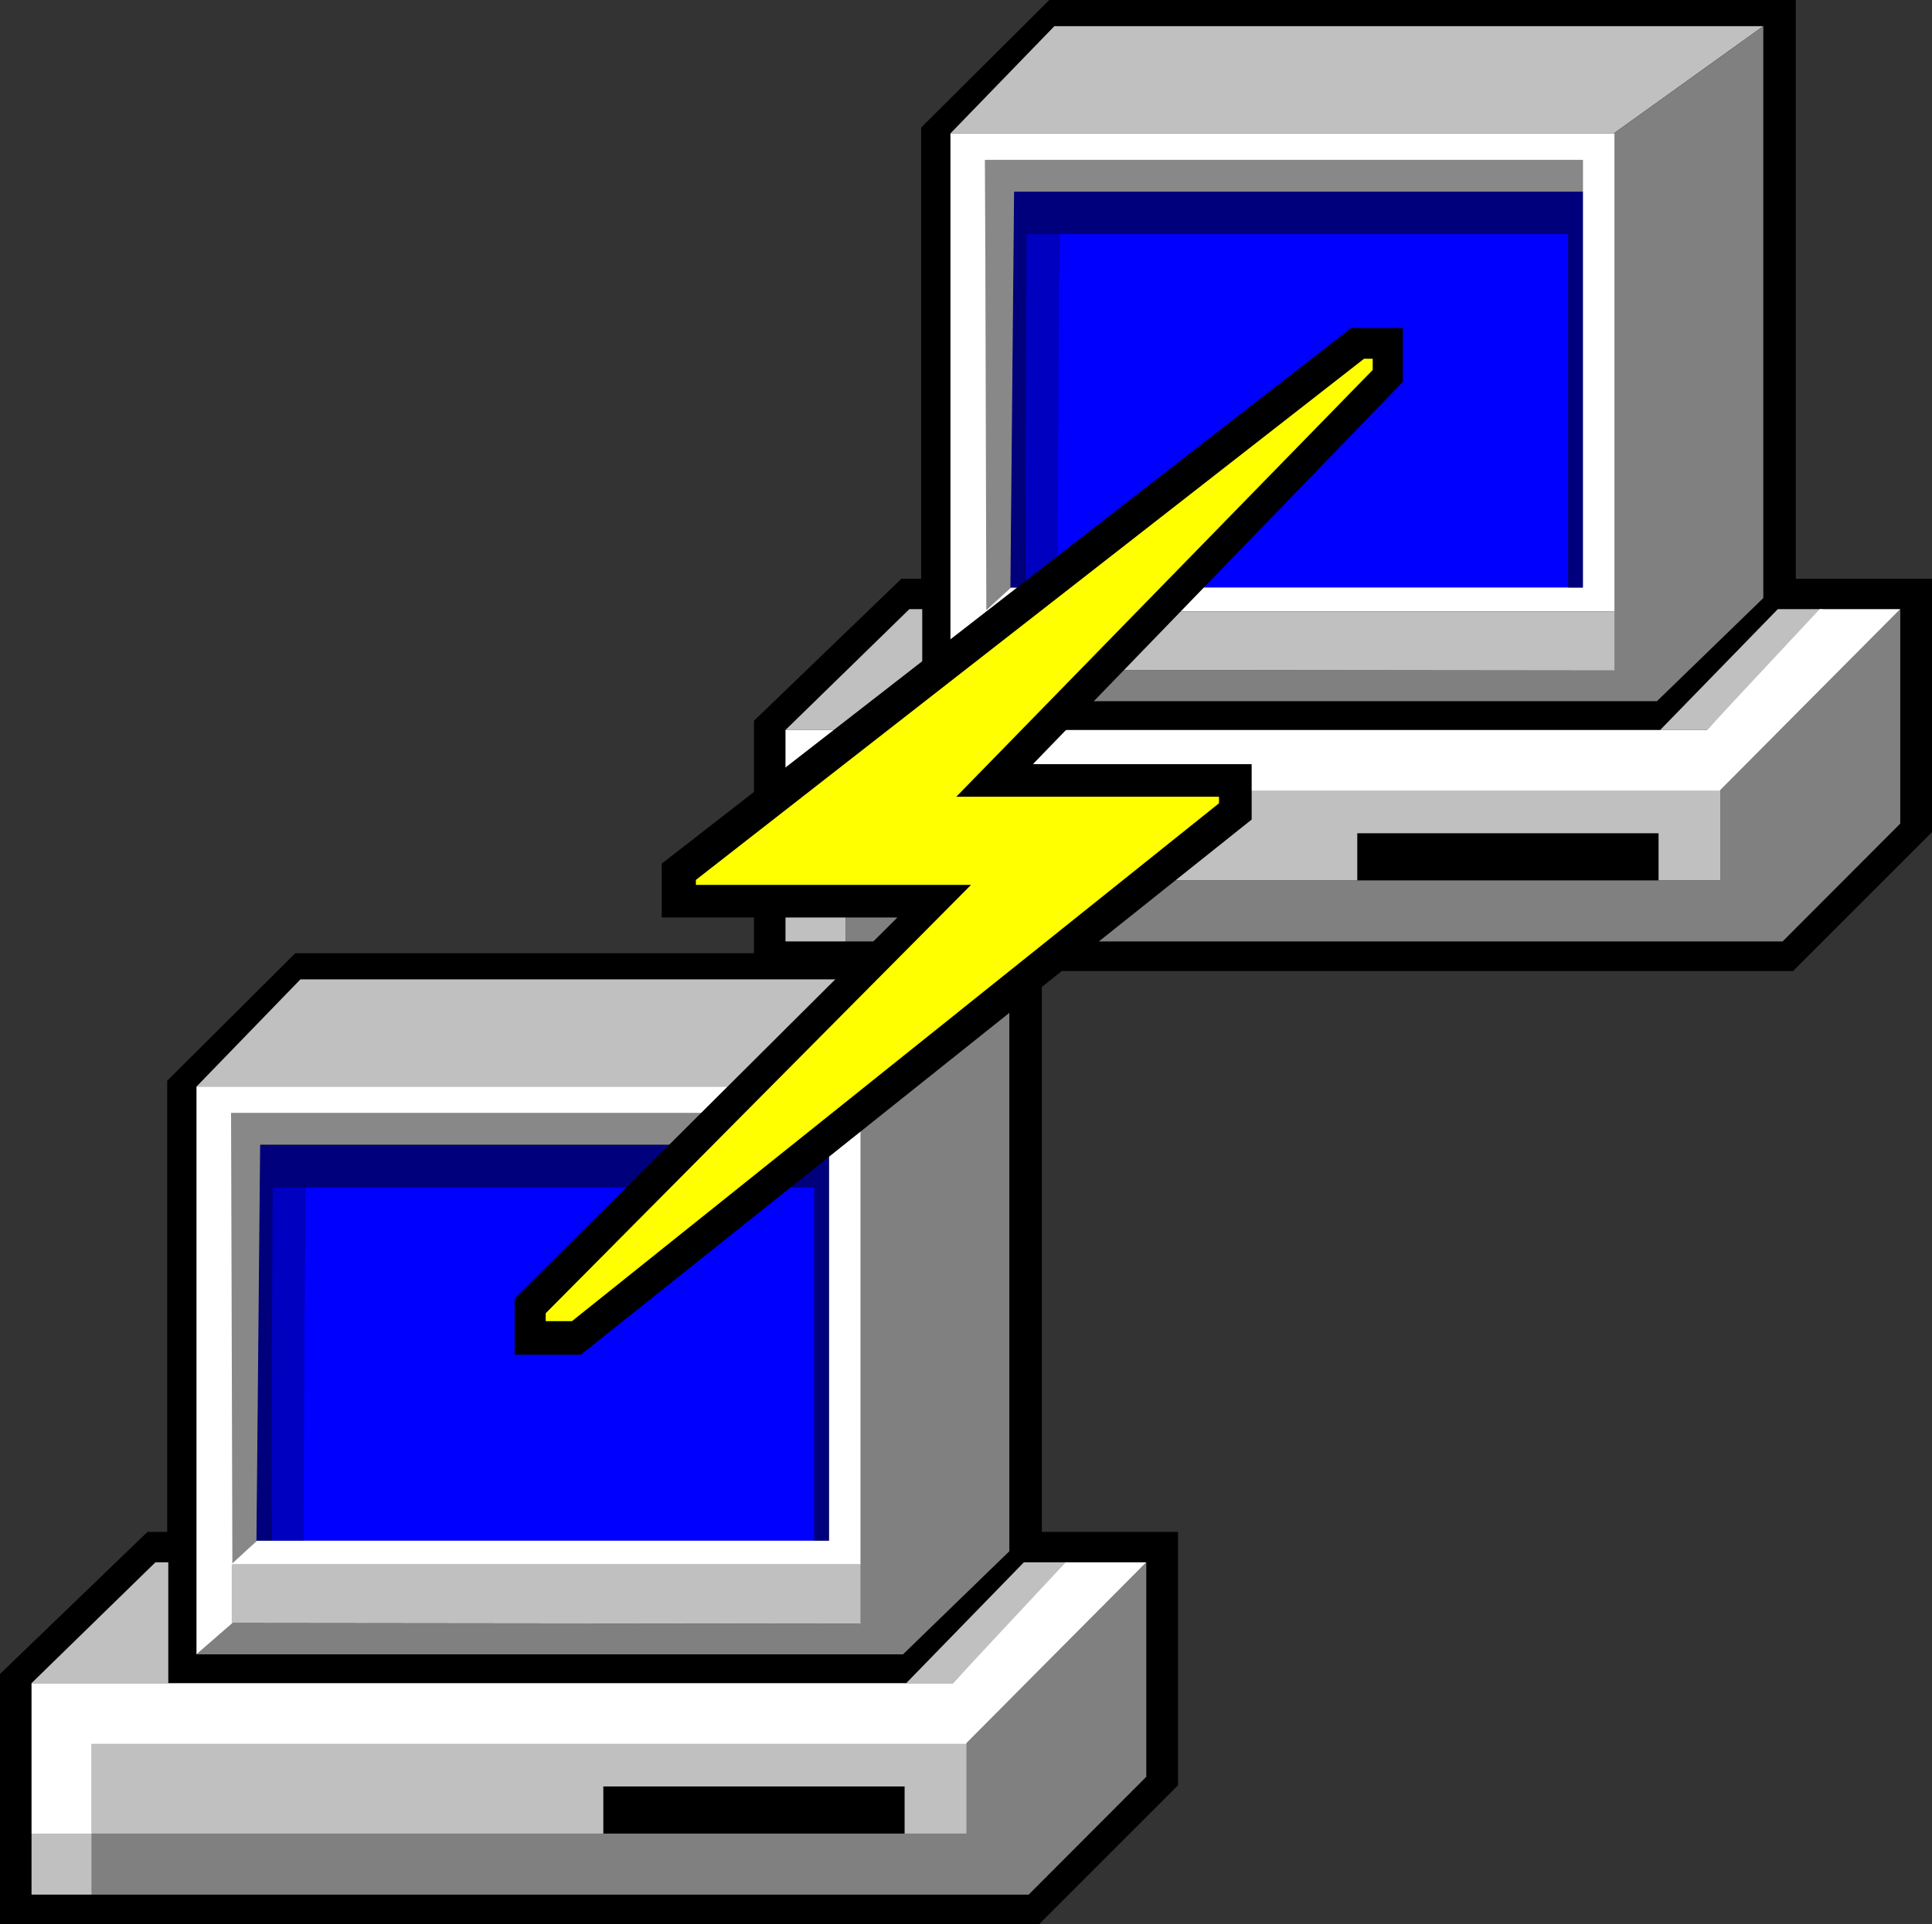 <?xml version="1.0" encoding="UTF-8" standalone="no"?>
<!-- Created with Inkscape (http://www.inkscape.org/) -->

<svg
   viewBox="0 0 310.894 309.696"
   version="1.1"
   xmlns:inkscape="http://www.inkscape.org/namespaces/inkscape"
   xmlns:sodipodi="http://sodipodi.sourceforge.net/DTD/sodipodi-0.dtd"
   xmlns="http://www.w3.org/2000/svg"
   xmlns:svg="http://www.w3.org/2000/svg"
   xmlns:rdf="http://www.w3.org/1999/02/22-rdf-syntax-ns#"
   xmlns:cc="http://creativecommons.org/ns#"
   xmlns:dc="http://purl.org/dc/elements/1.1/">
  <rect x="0" y="0" width="310.894" height="309.696" fill="#333333" stroke="none"/>
  <title
     id="title854">Putty</title>
  <defs
     id="defs2" />
  <sodipodi:namedview
     id="base"
     pagecolor="#ffffff"
     bordercolor="#666666"
     borderopacity="1.0"
     inkscape:pageopacity="0.0"
     inkscape:pageshadow="2"
     inkscape:zoom="0.3608142"
     inkscape:cx="444.82728"
     inkscape:cy="588.94578"
     inkscape:document-units="mm"
     inkscape:current-layer="layer1"
     showgrid="false"
     inkscape:window-width="1920"
     inkscape:window-height="1017"
     inkscape:window-x="1912"
     inkscape:window-y="32"
     inkscape:window-maximized="1"
     objecttolerance="1"
     gridtolerance="1"
     guidetolerance="1"
     fit-margin-top="0"
     fit-margin-left="0"
     fit-margin-right="0"
     fit-margin-bottom="0"
     viewbox-width="310.89"
     inkscape:pagecheckerboard="0" />
  <g
     inkscape:label="Layer 1"
     inkscape:groupmode="layer"
     id="layer1"
     transform="translate(454.459,28.887)">
    <path
       sodipodi:nodetypes="cccccccccccc"
       inkscape:connector-curvature="0"
       id="path837"
       d="m -333.133,127.401 v -40.285 l 23.732,-22.863 h 3.172 V -8.361 l 20.62,-20.527 h 120.124 V 64.253 h 21.921 v 40.781 l -22.367,22.367 z"
       style="fill:#000000;stroke:none;stroke-width:0.265px;stroke-linecap:butt;stroke-linejoin:miter;stroke-opacity:1" />
    <path
       sodipodi:nodetypes="ccccc"
       inkscape:connector-curvature="0"
       id="path839"
       d="M -301.515,-7.417 -284.792,-24.675 h 114.08 l -24.057,17.257 z"
       style="fill:#c0c0c0;fill-opacity:1;stroke:none;stroke-width:0.265px;stroke-linecap:butt;stroke-linejoin:miter;stroke-opacity:1" />
    <path
       sodipodi:nodetypes="cccccccc"
       inkscape:connector-curvature="0"
       id="path841"
       d="M -194.769,-7.417 V 79.034 l -100.946,-0.113 -5.8,5.039 h 113.691 l 17.112,-16.593 V -24.675 Z"
       style="fill:#808080;fill-opacity:1;stroke:none;stroke-width:0.265px;stroke-linecap:butt;stroke-linejoin:miter;stroke-opacity:1" />
    <path
       sodipodi:nodetypes="ccccccc"
       inkscape:connector-curvature="0"
       id="path843"
       d="m -295.943,69.613 4.151,-3.945 0.612,-63.707 h 91.43 v -5.116 h -96.193 z"
       style="fill:#888888;fill-opacity:1;stroke:none;stroke-width:0.265px;stroke-linecap:butt;stroke-linejoin:miter;stroke-opacity:1" />
    <path
       sodipodi:nodetypes="cccccccc"
       inkscape:connector-curvature="0"
       id="path845"
       d="m -318.368,122.627 v -9.822 h 140.785 V 98.22 l 28.909,-29.071 v 34.516 l -18.927,18.962 z"
       style="fill:#808080;fill-opacity:1;stroke:none;stroke-width:0.265px;stroke-linecap:butt;stroke-linejoin:miter;stroke-opacity:1" />
    <path
       sodipodi:nodetypes="ccccc"
       inkscape:connector-curvature="0"
       id="path847"
       d="m -328.06,88.595 h 22.008 V 69.149 h -2.074 z"
       style="fill:#c0c0c0;fill-opacity:1;stroke:none;stroke-width:0.265px;stroke-linecap:butt;stroke-linejoin:miter;stroke-opacity:1" />
    <path
       sodipodi:nodetypes="ccccc"
       inkscape:connector-curvature="0"
       id="path849"
       d="m -187.306,88.595 h 7.519 l 18.668,-19.445 h -7.26 z"
       style="fill:#c0c0c0;fill-opacity:1;stroke:none;stroke-width:0.265px;stroke-linecap:butt;stroke-linejoin:miter;stroke-opacity:1" />
    <path
       sodipodi:nodetypes="ccccccccc"
       inkscape:connector-curvature="0"
       id="path851"
       d="m -318.368,98.22 v 14.584 h 82.319 v -7.584 h 48.484 v 7.584 h 9.982 V 98.22 Z"
       style="fill:#c0c0c0;fill-opacity:1;stroke:none;stroke-width:0.265px;stroke-linecap:butt;stroke-linejoin:miter;stroke-opacity:1" />
    <path
       sodipodi:nodetypes="ccccc"
       inkscape:connector-curvature="0"
       id="path853"
       d="m -284.533,65.667 0.519,-56.896 h 81.93 V 65.667 Z"
       style="fill:#0000ff;fill-opacity:1;stroke:none;stroke-width:0.271px;stroke-linecap:butt;stroke-linejoin:miter;stroke-opacity:1" />
    <path
       sodipodi:nodetypes="ccccccccccc"
       inkscape:connector-curvature="0"
       id="path855"
       d="m -301.515,83.96 5.8,-5.039 -0.228,-82.077 h 96.193 V 65.667 h -92.042 l -4.151,3.839 h 101.276 V -7.417 h -106.848 z"
       style="fill:#ffffff;fill-opacity:1;stroke:none;stroke-width:0.265px;stroke-linecap:butt;stroke-linejoin:miter;stroke-opacity:1" />
    <path
       sodipodi:nodetypes="ccccc"
       inkscape:connector-curvature="0"
       id="path857"
       d="m -328.06,122.627 v -9.822 h 9.693 v 9.822 z"
       style="fill:#c0c0c0;fill-opacity:1;stroke:none;stroke-width:0.265px;stroke-linecap:butt;stroke-linejoin:miter;stroke-opacity:1" />
    <path
       sodipodi:nodetypes="ccccccccc"
       inkscape:connector-curvature="0"
       id="path859"
       d="m -328.06,88.595 h 148.274 l 18.149,-19.445 h 12.964 l -29.038,29.201 h -140.655 v 14.454 h -9.693 z"
       style="fill:#ffffff;fill-opacity:1;stroke:none;stroke-width:0.265px;stroke-linecap:butt;stroke-linejoin:miter;stroke-opacity:1" />
    <path
       sodipodi:nodetypes="ccccc"
       inkscape:connector-curvature="0"
       id="path861"
       d="m -284.273,65.667 0.259,-56.896 h -5.445 V 65.667 Z"
       style="fill:#0000c0;fill-opacity:1;stroke:none;stroke-width:0.265px;stroke-linecap:butt;stroke-linejoin:miter;stroke-opacity:1" />
    <path
       sodipodi:nodetypes="ccccccccc"
       inkscape:connector-curvature="0"
       id="path863"
       d="m -289.513,65.667 h -2.353 l 0.592,-63.707 h 91.523 V 65.667 h -2.333 V 8.771 h -87.175 z"
       style="fill:#00007c;fill-opacity:1;stroke:none;stroke-width:0.265px;stroke-linecap:butt;stroke-linejoin:miter;stroke-opacity:1" />
    <path
       sodipodi:nodetypes="ccccc"
       inkscape:connector-curvature="0"
       id="path865"
       d="m -295.84,69.506 h 101.173 v 9.528 l -101.173,-0.113 z"
       style="fill:#c0c0c0;fill-opacity:1;stroke:none;stroke-width:0.265px;stroke-linecap:butt;stroke-linejoin:miter;stroke-opacity:1" />
    <path
       style="fill:#000000;stroke:none;stroke-width:0.265px;stroke-linecap:butt;stroke-linejoin:miter;stroke-opacity:1"
       d="m -454.459,280.808 v -40.285 l 23.732,-22.863 h 3.172 v -72.614 l 20.62,-20.527 h 120.124 v 93.141 h 21.921 v 40.781 l -22.367,22.367 z"
       id="path816"
       inkscape:connector-curvature="0"
       sodipodi:nodetypes="cccccccccccc" />
    <path
       style="fill:#c0c0c0;fill-opacity:1;stroke:none;stroke-width:0.265px;stroke-linecap:butt;stroke-linejoin:miter;stroke-opacity:1"
       d="m -422.841,145.99 16.723,-17.257 h 114.08 l -24.057,17.257 z"
       id="path822"
       inkscape:connector-curvature="0"
       sodipodi:nodetypes="ccccc" />
    <path
       style="fill:#808080;fill-opacity:1;stroke:none;stroke-width:0.265px;stroke-linecap:butt;stroke-linejoin:miter;stroke-opacity:1"
       d="m -316.095,145.99 v 86.451 l -100.946,-0.113 -5.8,5.039 h 113.691 l 17.112,-16.593 v -92.042 z"
       id="path824"
       inkscape:connector-curvature="0"
       sodipodi:nodetypes="cccccccc" />
    <path
       style="fill:#888888;fill-opacity:1;stroke:none;stroke-width:0.265px;stroke-linecap:butt;stroke-linejoin:miter;stroke-opacity:1"
       d="m -417.269,223.02 4.151,-3.945 0.612,-63.707 h 91.43 v -5.116 h -96.193 z"
       id="path826"
       inkscape:connector-curvature="0"
       sodipodi:nodetypes="ccccccc" />
    <path
       style="fill:#808080;fill-opacity:1;stroke:none;stroke-width:0.265px;stroke-linecap:butt;stroke-linejoin:miter;stroke-opacity:1"
       d="m -439.694,276.034 v -9.822 h 140.785 v -14.584 l 28.909,-29.071 v 34.516 l -18.927,18.962 z"
       id="path828"
       inkscape:connector-curvature="0"
       sodipodi:nodetypes="cccccccc" />
    <path
       style="fill:#c0c0c0;fill-opacity:1;stroke:none;stroke-width:0.265px;stroke-linecap:butt;stroke-linejoin:miter;stroke-opacity:1"
       d="m -449.386,242.002 h 22.008 v -19.445 h -2.074 z"
       id="path830"
       inkscape:connector-curvature="0"
       sodipodi:nodetypes="ccccc" />
    <path
       style="fill:#c0c0c0;fill-opacity:1;stroke:none;stroke-width:0.265px;stroke-linecap:butt;stroke-linejoin:miter;stroke-opacity:1"
       d="m -308.632,242.002 h 7.519 l 18.668,-19.445 h -7.26 z"
       id="path832"
       inkscape:connector-curvature="0"
       sodipodi:nodetypes="ccccc" />
    <path
       style="fill:#c0c0c0;fill-opacity:1;stroke:none;stroke-width:0.265px;stroke-linecap:butt;stroke-linejoin:miter;stroke-opacity:1"
       d="m -439.694,251.627 v 14.584 h 82.319 v -7.584 h 48.484 v 7.584 h 9.982 v -14.584 z"
       id="path834"
       inkscape:connector-curvature="0"
       sodipodi:nodetypes="ccccccccc" />
    <path
       style="fill:#0000ff;fill-opacity:1;stroke:none;stroke-width:0.271px;stroke-linecap:butt;stroke-linejoin:miter;stroke-opacity:1"
       d="m -405.859,219.074 0.519,-56.896 h 81.93 v 56.896 z"
       id="path836"
       inkscape:connector-curvature="0"
       sodipodi:nodetypes="ccccc" />
    <path
       style="fill:#ffffff;fill-opacity:1;stroke:none;stroke-width:0.265px;stroke-linecap:butt;stroke-linejoin:miter;stroke-opacity:1"
       d="m -422.841,237.367 5.8,-5.039 -0.228,-82.077 h 96.193 v 68.822 h -92.042 l -4.151,3.839 h 101.276 v -76.924 h -106.848 z"
       id="path840"
       inkscape:connector-curvature="0"
       sodipodi:nodetypes="ccccccccccc" />
    <path
       style="fill:#c0c0c0;fill-opacity:1;stroke:none;stroke-width:0.265px;stroke-linecap:butt;stroke-linejoin:miter;stroke-opacity:1"
       d="m -449.386,276.034 v -9.822 h 9.693 v 9.822 z"
       id="path842"
       inkscape:connector-curvature="0"
       sodipodi:nodetypes="ccccc" />
    <path
       style="fill:#ffffff;fill-opacity:1;stroke:none;stroke-width:0.265px;stroke-linecap:butt;stroke-linejoin:miter;stroke-opacity:1"
       d="m -449.386,242.002 h 148.273 l 18.149,-19.445 h 12.964 l -29.038,29.201 h -140.655 v 14.454 h -9.693 z"
       id="path844"
       inkscape:connector-curvature="0"
       sodipodi:nodetypes="ccccccccc" />
    <path
       style="fill:#0000c0;fill-opacity:1;stroke:none;stroke-width:0.265px;stroke-linecap:butt;stroke-linejoin:miter;stroke-opacity:1"
       d="m -405.599,219.074 0.259,-56.896 h -5.445 v 56.896 z"
       id="path827"
       inkscape:connector-curvature="0"
       sodipodi:nodetypes="ccccc" />
    <path
       style="fill:#00007c;fill-opacity:1;stroke:none;stroke-width:0.265px;stroke-linecap:butt;stroke-linejoin:miter;stroke-opacity:1"
       d="m -410.838,219.074 h -2.353 l 0.592,-63.707 h 91.523 v 63.707 h -2.333 v -56.896 h -87.175 z"
       id="path829"
       inkscape:connector-curvature="0"
       sodipodi:nodetypes="ccccccccc" />
    <path
       style="fill:#c0c0c0;fill-opacity:1;stroke:none;stroke-width:0.265px;stroke-linecap:butt;stroke-linejoin:miter;stroke-opacity:1"
       d="m -417.166,222.914 h 101.173 v 9.528 l -101.173,-0.113 z"
       id="path833"
       inkscape:connector-curvature="0"
       sodipodi:nodetypes="ccccc" />
    <path
       style="fill:#000000;stroke:#000000;stroke-width:0.265px;stroke-linecap:butt;stroke-linejoin:miter;stroke-opacity:1"
       d="m -371.508,189.013 v -8.843 l 61.778,-61.529 h -38.113 v -8.47 l 110.851,-86.131 h 8.143 v 8.477 l -59.707,61.712 h 35.38 v 8.719 l -107.869,86.066 z"
       id="path818"
       inkscape:connector-curvature="0"
       sodipodi:nodetypes="ccccccccccccc" />
    <path
       style="fill:#ffff00;stroke:#000000;stroke-width:0.265px;stroke-linecap:butt;stroke-linejoin:miter;stroke-opacity:1"
       d="m -366.775,183.874 h 4.404 l 104.205,-83.417 v -1.245 h -42.099 l 66.832,-68.504 v -1.993 h -1.566 l -107.613,83.948 v 0.996 h 44.091 l -68.255,68.753 z"
       id="path820"
       inkscape:connector-curvature="0"
       sodipodi:nodetypes="ccccccccccccc" />
  </g>
</svg>
